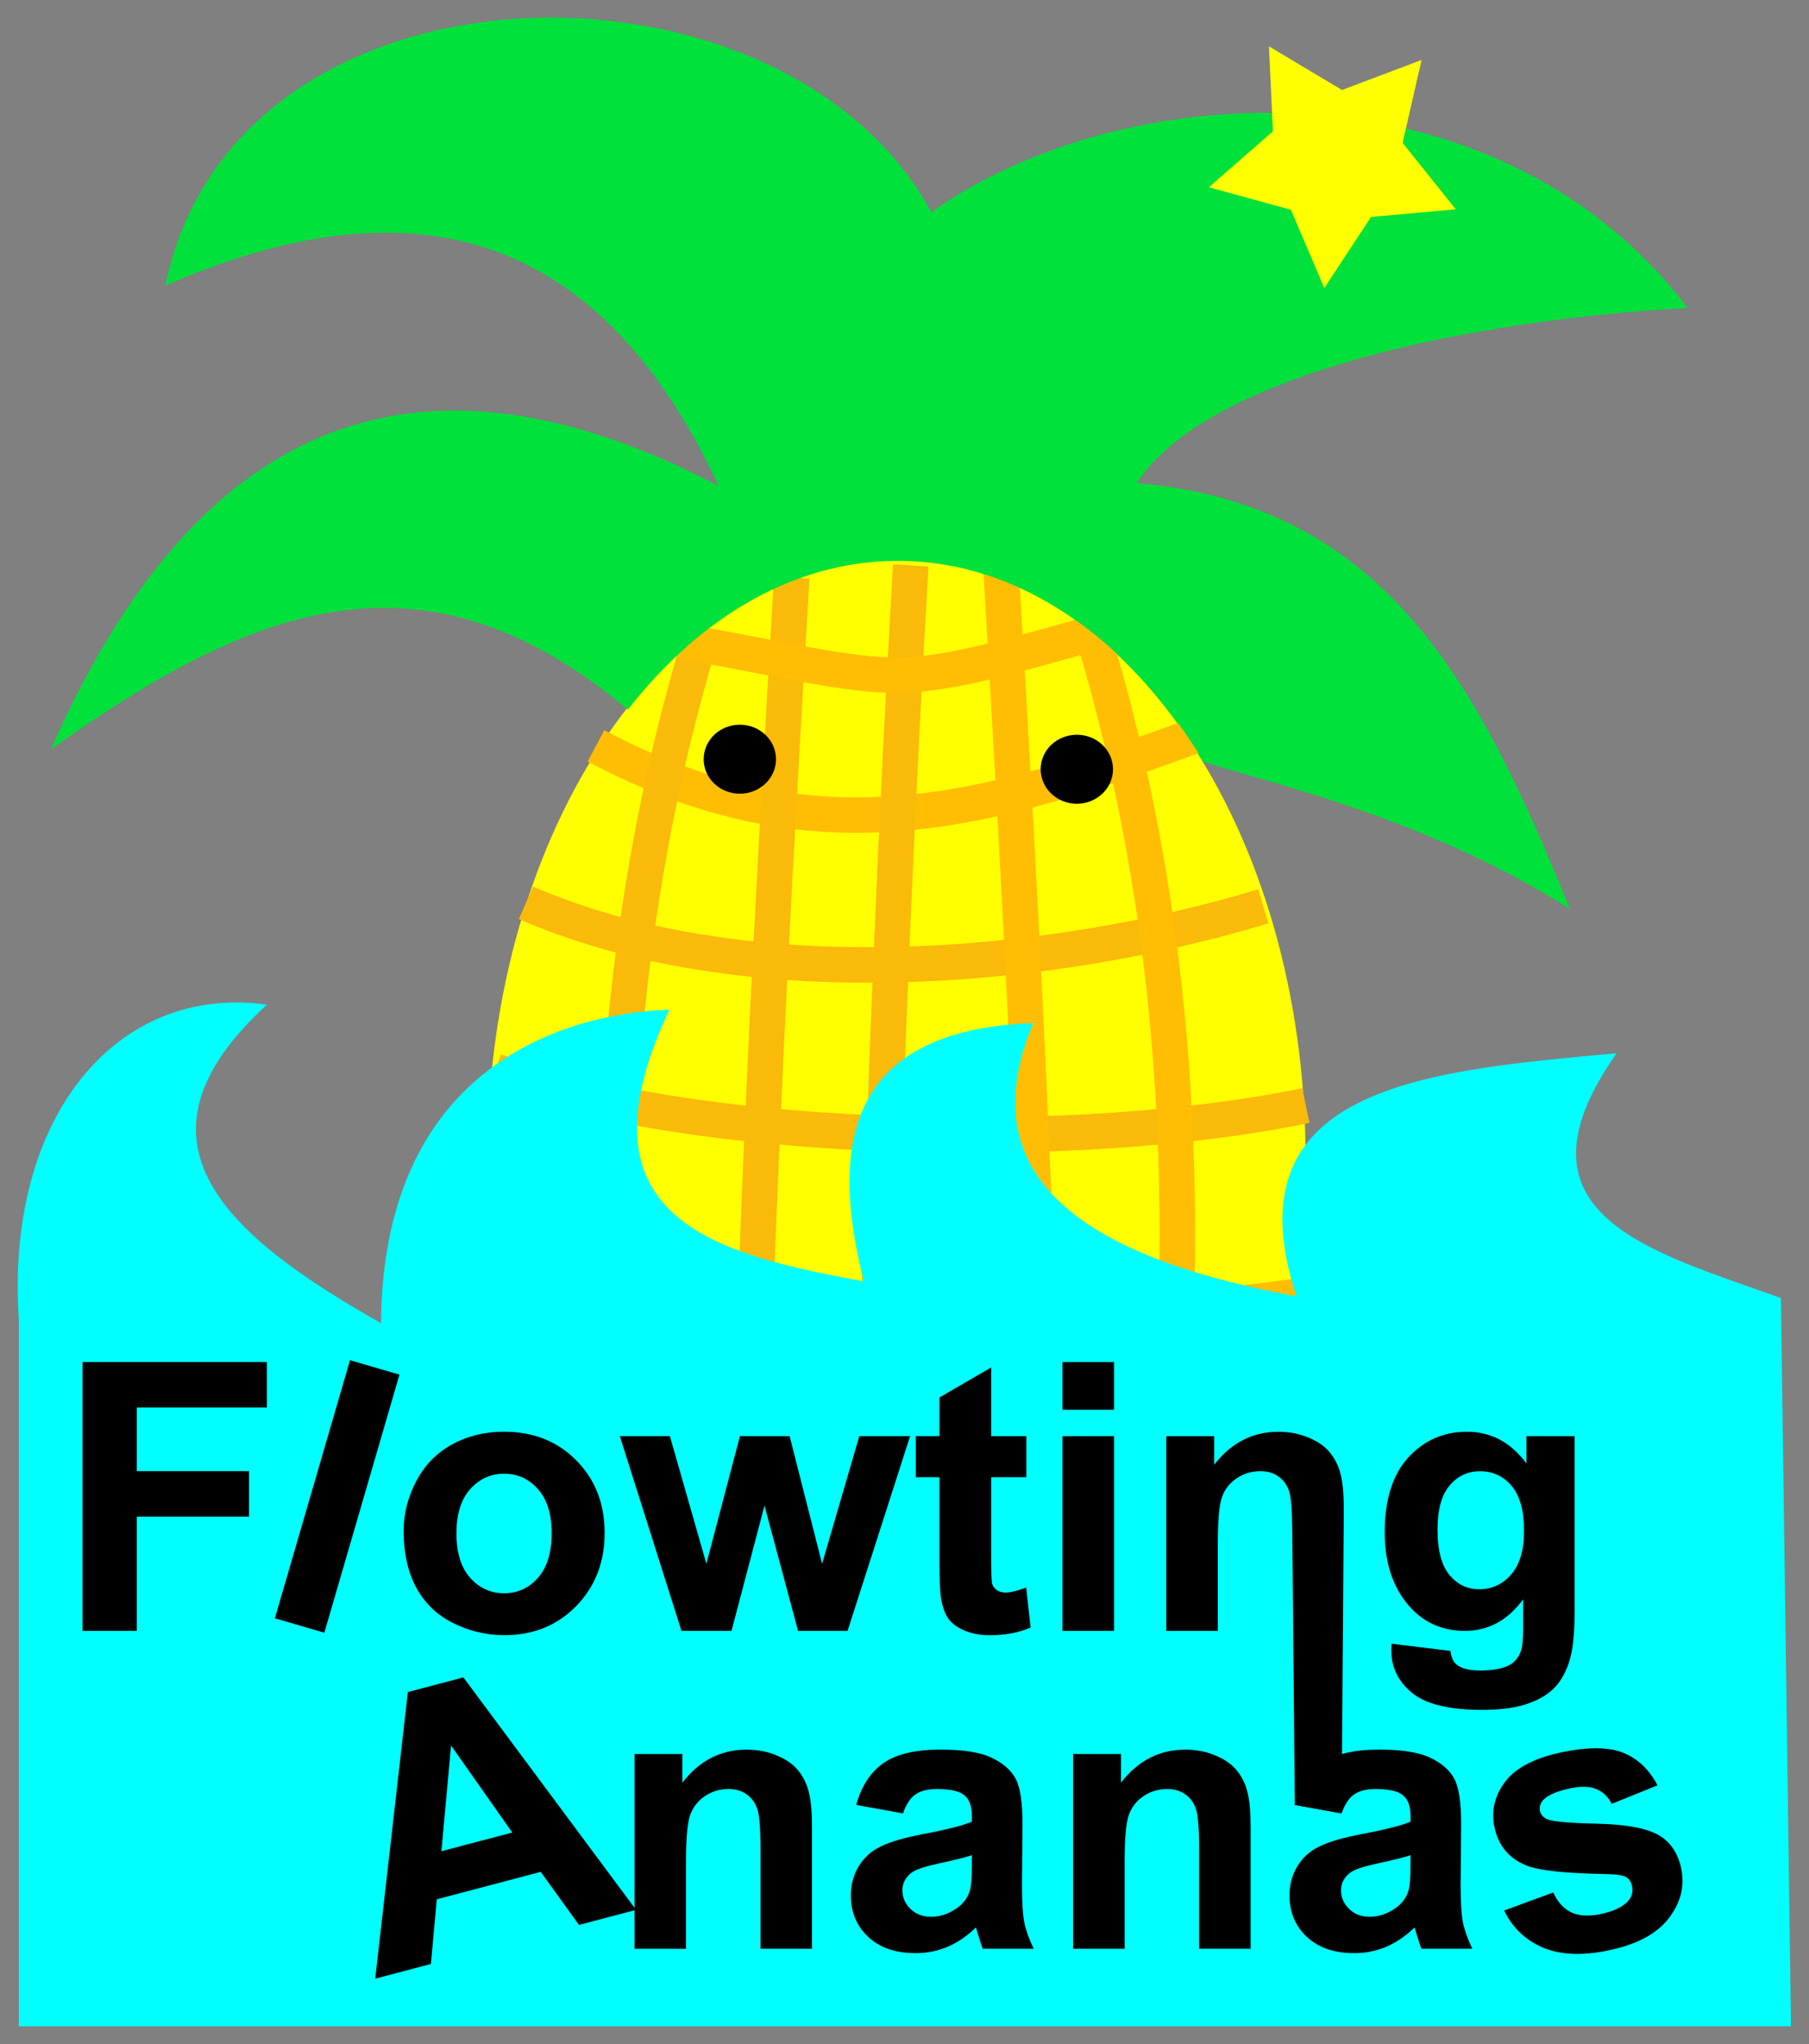<?xml version="1.0" encoding="UTF-8" standalone="no"?>
<!-- Created with Inkscape (http://www.inkscape.org/) -->

<svg
   xmlns:dc="http://purl.org/dc/elements/1.1/"
   xmlns:cc="http://creativecommons.org/ns#"
   xmlns:rdf="http://www.w3.org/1999/02/22-rdf-syntax-ns#"
   xmlns:svg="http://www.w3.org/2000/svg"
   xmlns="http://www.w3.org/2000/svg"
   xmlns:sodipodi="http://sodipodi.sourceforge.net/DTD/sodipodi-0.dtd"
   xmlns:inkscape="http://www.inkscape.org/namespaces/inkscape"
   width="50.979mm"
   height="57.607mm"
   viewBox="0 0 50.979 57.607"
   version="1.1"
   id="svg8"
   inkscape:version="0.92.3 (2405546, 2018-03-11)"
   sodipodi:docname="ananas.svg">
  <rect x="0" y="0" width="50.979" height="57.607" fill="#808080" stroke="none"/>
  <defs
     id="defs2" />
  <sodipodi:namedview
     id="base"
     pagecolor="#ffffff"
     bordercolor="#666666"
     borderopacity="1.0"
     inkscape:pageopacity="0.0"
     inkscape:pageshadow="2"
     inkscape:zoom="2.8"
     inkscape:cx="106.98187"
     inkscape:cy="108.94842"
     inkscape:document-units="mm"
     inkscape:current-layer="layer1"
     showgrid="false"
     inkscape:window-width="1920"
     inkscape:window-height="1017"
     inkscape:window-x="1912"
     inkscape:window-y="-8"
     inkscape:window-maximized="1" />
  <g
     inkscape:label="Ebene 1"
     inkscape:groupmode="layer"
     id="layer1"
     transform="translate(-77.357,-59.63)">
    <path
       style="fill:none;stroke:#000000;stroke-width:0.265px;stroke-linecap:butt;stroke-linejoin:miter;stroke-opacity:1"
       d="m -35.342,93.286 c -0.031,-0.032 -0.075,-0.055 -0.094,-0.094 -0.084,-0.167 0.141,-0.032 -0.095,-0.189 -0.059,-0.039 -0.13,-0.055 -0.189,-0.094 -0.111,-0.074 -0.177,-0.203 -0.283,-0.283 -0.056,-0.042 -0.133,-0.052 -0.189,-0.094 -0.071,-0.053 -0.126,-0.126 -0.189,-0.189 -0.315,-0.315 -0.063,-0.063 -0.378,-0.378 -0.063,-0.063 -0.113,-0.143 -0.189,-0.189 -0.085,-0.051 -0.194,-0.05 -0.283,-0.095 -0.04,-0.02 -0.057,-0.07 -0.094,-0.094 -0.095,-0.063 -0.719,-0.364 -0.756,-0.378 -0.122,-0.046 -0.252,-0.063 -0.378,-0.094 -0.126,-0.031 -0.252,-0.063 -0.378,-0.094 -0.328,-0.082 -0.597,-0.16 -0.945,-0.189 -0.188,-0.016 -0.378,0 -0.567,0 -0.157,0 -0.315,0 -0.472,0 -0.913,0 -1.827,0 -2.74,0 -0.535,0 -1.071,0 -1.606,0 -0.157,0 -0.316,-0.013 -0.472,0 -0.222,0.018 -0.44,0.076 -0.661,0.094 -0.157,0.013 -0.318,-0.031 -0.472,0 -0.166,0.033 -0.306,0.159 -0.472,0.189 -0.186,0.034 -0.379,-0.017 -0.567,0 -0.16,0.015 -0.315,0.063 -0.472,0.094 -0.157,0.031 -0.32,0.044 -0.472,0.094 -0.876,0.292 0.081,0.048 -0.661,0.472 -0.113,0.064 -0.259,0.042 -0.378,0.094 -0.478,0.212 -0.377,0.262 -0.756,0.472 -0.185,0.103 -0.382,0.181 -0.567,0.283 -0.401,0.223 -0.844,0.756 -1.323,0.756 -0.032,0 0,-0.063 0,-0.095 0,-0.032 0,-0.063 0,-0.094 0,-0.031 -0.014,-0.066 0,-0.094 0.02,-0.04 0.075,-0.055 0.095,-0.094 0.03,-0.059 -0.03,-0.319 0,-0.378 0.02,-0.04 0.075,-0.055 0.094,-0.094 0.031,-0.063 -0.026,-0.299 0,-0.378 0.022,-0.067 0.077,-0.121 0.094,-0.189 0.121,-0.484 -0.253,0.191 0.189,-0.472 0.023,-0.058 -0.012,-0.127 0,-0.189 0.02,-0.098 0.058,-0.191 0.094,-0.283 0.052,-0.131 0.117,-0.257 0.189,-0.378 0.058,-0.097 0.147,-0.178 0.189,-0.283 0.023,-0.058 -0.023,-0.13 0,-0.189 0.042,-0.105 0.131,-0.186 0.189,-0.283 0.036,-0.06 0.05,-0.134 0.094,-0.189 0.083,-0.104 0.198,-0.181 0.283,-0.283 0.073,-0.087 0.123,-0.191 0.189,-0.283 0.285,-0.399 0.338,-0.435 0.661,-0.85 0.097,-0.124 0.18,-0.259 0.283,-0.378 0.117,-0.134 0.26,-0.245 0.378,-0.378 0.134,-0.151 0.245,-0.321 0.378,-0.472 0.205,-0.235 0.441,-0.441 0.661,-0.661 0.094,-0.094 0.182,-0.197 0.283,-0.283 0.12,-0.102 0.258,-0.181 0.378,-0.283 0.101,-0.087 0.181,-0.198 0.283,-0.283 0.539,-0.449 0.025,0.026 0.567,-0.283 0.137,-0.078 0.247,-0.196 0.378,-0.283 0.059,-0.039 0.13,-0.055 0.189,-0.094 0.131,-0.087 0.241,-0.205 0.378,-0.283 0.223,-0.127 0.53,-0.104 0.756,-0.189 0.106,-0.04 0.176,-0.153 0.283,-0.189 0.182,-0.061 0.38,-0.053 0.567,-0.094 0.097,-0.022 0.187,-0.07 0.283,-0.095 0.156,-0.039 0.315,-0.063 0.472,-0.094 0.157,-0.031 0.313,-0.077 0.472,-0.094 0.125,-0.014 0.252,0 0.378,0 0.157,0 0.315,0 0.472,0 0.441,0 0.882,0 1.323,0 0.346,0 0.693,0 1.039,0 0.157,0 0.319,-0.034 0.472,0 0.138,0.031 0.241,0.155 0.378,0.189 0.122,0.031 0.253,-0.014 0.378,0 0.16,0.018 0.313,0.079 0.472,0.095 0.157,0.016 0.318,-0.031 0.472,0 0.166,0.033 0.313,0.131 0.472,0.189 0.187,0.068 0.38,0.121 0.567,0.189 0.159,0.058 0.312,0.135 0.472,0.189 0.123,0.041 0.259,0.042 0.378,0.095 0.168,0.075 0.313,0.192 0.472,0.283 0.061,0.035 0.13,0.055 0.189,0.095 0.131,0.087 0.237,0.213 0.378,0.283 0.116,0.058 0.257,0.046 0.378,0.094 0.146,0.058 0.13,0.366 0.378,0.283 0.03,0.01 0.014,-0.066 0,-0.095 -0.02,-0.04 -0.075,-0.055 -0.094,-0.094 -0.014,-0.028 0.014,-0.066 0,-0.094 -0.02,-0.04 -0.063,-0.063 -0.095,-0.094 -0.063,-0.063 -0.126,-0.126 -0.189,-0.189 -0.361,-0.361 0.269,0.289 -0.189,-0.283 -0.139,-0.174 -0.315,-0.315 -0.472,-0.472 -0.063,-0.063 -0.14,-0.115 -0.189,-0.189 -0.078,-0.117 -0.117,-0.257 -0.189,-0.378 -0.023,-0.038 -0.067,-0.06 -0.095,-0.094 -0.053,-0.067 -0.333,-0.483 -0.472,-0.567 -0.085,-0.051 -0.194,-0.05 -0.283,-0.094 -0.087,-0.043 -0.267,-0.357 -0.283,-0.378 -0.056,-0.07 -0.126,-0.126 -0.189,-0.189 -0.157,-0.157 -0.315,-0.315 -0.472,-0.472 -0.063,-0.063 -0.137,-0.116 -0.189,-0.189 -0.107,-0.149 -0.189,-0.315 -0.283,-0.472 -0.094,-0.095 -0.203,-0.177 -0.283,-0.283 -0.11,-0.147 -0.182,-0.32 -0.283,-0.472 -0.225,-0.337 -0.236,-0.33 -0.472,-0.567 -0.095,-0.095 -0.198,-0.181 -0.283,-0.283 -0.073,-0.087 -0.121,-0.193 -0.189,-0.283 -0.027,-0.036 -0.063,-0.063 -0.094,-0.094 -0.063,-0.063 -0.115,-0.14 -0.189,-0.189 -0.026,-0.017 -0.065,0.01 -0.094,0 -0.067,-0.022 -0.122,-0.072 -0.189,-0.094 -0.09,-0.03 -0.194,0.03 -0.283,0 -0.042,-0.014 -0.055,-0.075 -0.095,-0.095 -0.017,-0.009 -0.633,-0.263 -0.756,-0.283 -0.093,-0.016 -0.189,0 -0.283,0 -0.189,0 -0.378,0 -0.567,0 -0.315,0 -0.63,0 -0.945,0 -0.126,0 -0.253,-0.018 -0.378,0 -0.099,0.014 -0.185,0.08 -0.283,0.094 -0.125,0.018 -0.253,-0.014 -0.378,0 -0.16,0.018 -0.312,0.081 -0.472,0.094 -0.22,0.018 -0.441,0 -0.661,0 -0.346,0 -0.693,0 -1.039,0 -0.441,0 -0.882,0 -1.323,0 -0.157,0 -0.315,0 -0.472,0 -0.157,0 -0.316,-0.02 -0.472,0 -0.099,0.012 -0.185,0.078 -0.283,0.094 -0.093,0.016 -0.193,-0.026 -0.283,0 -0.135,0.039 -0.252,0.126 -0.378,0.189 -0.063,0.032 -0.13,0.055 -0.189,0.094 -0.182,0.121 -0.096,0.241 -0.189,0.472 -0.033,0.083 -0.149,0.109 -0.189,0.189 -0.045,0.089 -0.05,0.194 -0.095,0.283 -0.02,0.04 -0.075,0.055 -0.094,0.094 -0.014,0.028 -0.032,0.095 0,0.095 0.17,0 0.057,-0.133 0.094,-0.189 0.049,-0.074 0.126,-0.126 0.189,-0.189 0,-0.031 -0.014,-0.066 0,-0.094 0.02,-0.04 0.08,-0.052 0.094,-0.094 0.02,-0.06 -0.012,-0.127 0,-0.189 0.054,-0.269 0.094,-0.252 0.189,-0.472 0.067,-0.156 0.122,-0.317 0.189,-0.472 0.083,-0.194 0.181,-0.382 0.283,-0.567 0.089,-0.161 0.201,-0.308 0.283,-0.472 0.045,-0.089 0.045,-0.197 0.094,-0.283 0.078,-0.137 0.205,-0.241 0.283,-0.378 0.049,-0.086 0.043,-0.198 0.094,-0.283 0.046,-0.076 0.133,-0.119 0.189,-0.189 0.142,-0.177 0.242,-0.385 0.378,-0.567 0.027,-0.036 0.063,-0.063 0.094,-0.094 0.157,-0.157 0.315,-0.315 0.472,-0.472 0.063,-0.063 0.136,-0.118 0.189,-0.189 0.042,-0.056 0.049,-0.135 0.095,-0.189 0.114,-0.137 0.252,-0.252 0.378,-0.378 0.063,-0.063 0.119,-0.133 0.189,-0.189 0.089,-0.071 0.197,-0.115 0.283,-0.189 0.232,-0.199 0.524,-0.557 0.756,-0.756 0.086,-0.074 0.189,-0.126 0.283,-0.189 0.594,-0.396 -0.058,0.022 0.661,-0.378 0.161,-0.089 0.308,-0.201 0.472,-0.283 0.249,-0.124 0.302,-0.094 0.567,-0.094 0.283,0 0.567,0 0.85,0 0.882,0 1.764,0 2.646,0 0.63,0 1.26,0 1.89,0 0.315,0 0.631,-0.029 0.945,0 0.351,0.032 0.683,0.188 1.039,0.189 0.188,0.016 0.379,-0.017 0.567,0 0.514,0.047 0.511,0.151 1.039,0.283 0.186,0.046 0.381,0.048 0.567,0.095 0.193,0.048 0.376,0.132 0.567,0.189 0.124,0.037 0.256,0.049 0.378,0.095 0.132,0.049 0.246,0.14 0.378,0.189 0.11,0.041 0.535,0.113 0.661,0.189 0.076,0.046 0.109,0.149 0.189,0.189 0.657,0.329 0.142,-0.012 0.567,0.095 0.264,0.066 0.224,0.212 0.472,0.378 0.083,0.055 0.194,0.05 0.283,0.094 0.04,0.02 0.063,0.063 0.094,0.094 0.363,0.363 0.02,-0.004 0.378,0.472 0.079,0.106 0.204,0.178 0.283,0.283 0.124,0.165 0.094,0.282 0.189,0.472 0.02,0.04 0.063,0.063 0.094,0.094 0.063,0.063 0.143,0.113 0.189,0.189 0.051,0.085 0.058,0.191 0.094,0.283 0.111,0.278 0.28,0.528 0.472,0.756 0.252,-0.126 0.504,-0.252 0.756,-0.378 0.094,-0.063 0.182,-0.138 0.283,-0.189 0.366,-0.183 0.231,-0.033 0.661,-0.094 0.099,-0.014 0.191,-0.058 0.283,-0.094 0.204,-0.082 0.517,-0.306 0.661,-0.378 0.35,-0.175 0.325,-0.027 0.756,-0.189 0.106,-0.04 0.177,-0.149 0.283,-0.189 0.15,-0.056 0.316,-0.06 0.472,-0.094 0.127,-0.028 0.251,-0.066 0.378,-0.094 0.157,-0.035 0.319,-0.048 0.472,-0.094 0.162,-0.049 0.306,-0.156 0.472,-0.189 0.154,-0.031 0.316,0.017 0.472,0 0.129,-0.014 0.249,-0.078 0.378,-0.094 0.125,-0.016 0.253,0.016 0.378,0 0.129,-0.016 0.249,-0.078 0.378,-0.094 0.25,-0.031 0.506,0.036 0.756,0 0.099,-0.014 0.185,-0.078 0.283,-0.094 0.093,-0.016 0.189,0 0.283,0 0.094,0 0.189,0 0.283,0 0.378,0 0.756,0 1.134,0 0.126,0 0.252,0 0.378,0 0.321,0 0.552,-0.038 0.85,0.094 0.168,0.075 0.308,0.201 0.472,0.283 0.152,0.076 0.318,0.119 0.472,0.189 0.192,0.087 0.378,0.189 0.567,0.283 0.126,0.063 0.259,0.114 0.378,0.189 0.134,0.083 0.25,0.192 0.378,0.283 0.092,0.066 0.195,0.118 0.283,0.189 0.07,0.056 0.119,0.133 0.189,0.189 0.089,0.071 0.203,0.109 0.283,0.189 0.238,0.358 0.109,0.203 0.378,0.472 0.157,0.157 0.33,0.301 0.472,0.472 0.073,0.087 0.118,0.195 0.189,0.283 0.056,0.07 0.126,0.126 0.189,0.189 0.063,0.094 0.121,0.193 0.189,0.283 0.08,0.107 0.189,0.189 0.283,0.283 0.032,0.032 0.075,0.055 0.094,0.094 0.045,0.089 0.063,0.189 0.094,0.283 0.032,0.094 0.07,0.187 0.094,0.283 0.023,0.093 -0.027,0.419 0,0.472 0.213,0.427 0.189,0.138 0.189,0.472 0,0.032 0,0.063 0,0.094 0,0.032 0.032,0.094 0,0.094 -0.032,0 0.022,-0.117 0,-0.094 -0.05,0.05 -0.026,0.172 -0.094,0.189 -0.258,0.065 -0.311,-0.191 -0.472,-0.283 -0.147,-0.084 -0.308,-0.148 -0.472,-0.189 -0.092,-0.023 -0.19,0.016 -0.283,0 -0.098,-0.016 -0.185,-0.078 -0.283,-0.094 -0.093,-0.016 -0.196,0.035 -0.283,0 -0.083,-0.033 -0.106,-0.156 -0.189,-0.189 -0.088,-0.035 -0.189,0 -0.283,0 -0.063,0 -0.126,0 -0.189,0 -0.126,0 -0.252,0 -0.378,0 -0.032,0 -0.064,-0.006 -0.094,0 -0.483,0.097 -0.967,0.279 -1.417,0.472 -0.065,0.028 -0.124,0.068 -0.189,0.094 -0.185,0.074 -0.384,0.111 -0.567,0.189 -1.16,0.497 0.288,-0.097 -0.661,0.378 -0.178,0.089 -0.389,0.1 -0.567,0.189 -0.102,0.051 -0.182,0.138 -0.283,0.189 -0.228,0.114 -0.419,0.098 -0.661,0.189 -0.132,0.049 -0.252,0.126 -0.378,0.189 -0.063,0.032 -0.129,0.058 -0.189,0.094 -0.097,0.058 -0.182,0.138 -0.283,0.189 -0.089,0.045 -0.204,0.035 -0.283,0.094 -0.056,0.042 -0.052,0.133 -0.094,0.189 -0.053,0.071 -0.133,0.119 -0.189,0.189 -0.071,0.089 -0.118,0.195 -0.189,0.283 -0.056,0.07 -0.136,0.118 -0.189,0.189 -0.042,0.056 -0.063,0.126 -0.094,0.189 -0.095,0.126 -0.183,0.257 -0.283,0.378 -0.057,0.068 -0.14,0.115 -0.189,0.189 -0.017,0.026 0.019,0.069 0,0.094 -0.08,0.107 -0.2,0.179 -0.283,0.283 -0.088,0.11 -0.104,0.265 -0.189,0.378 -0.053,0.071 -0.126,0.126 -0.189,0.189 -0.157,0.157 -0.315,0.315 -0.472,0.472 -0.032,0.032 -0.063,0.063 -0.094,0.094 -0.032,0.032 -0.094,0.05 -0.094,0.094 0,0.032 0.063,0 0.094,0 0.094,0 0.193,-0.026 0.283,0 0.135,0.039 0.252,0.126 0.378,0.189 0.157,0.032 0.318,0.052 0.472,0.094 1.03,0.281 0.16,0.036 0.945,0.472 0.148,0.082 0.321,0.113 0.472,0.189 0.102,0.051 0.185,0.133 0.283,0.189 0.122,0.07 0.259,0.114 0.378,0.189 0.323,0.202 0.404,0.309 0.661,0.567 0.094,0.094 0.189,0.189 0.283,0.283 0.094,0.094 0.206,0.175 0.283,0.283 0.082,0.115 0.119,0.256 0.189,0.378 0.304,0.532 0.092,0.019 0.378,0.661 0.069,0.155 0.105,0.325 0.189,0.472 0.044,0.077 0.149,0.109 0.189,0.189 0.089,0.178 0.115,0.382 0.189,0.567 0.052,0.131 0.133,0.249 0.189,0.378 0.039,0.092 0.06,0.19 0.094,0.283 0.06,0.159 0.152,0.307 0.189,0.472 0.027,0.123 -0.05,0.262 0,0.378 0.053,0.123 0.231,0.161 0.283,0.283 0.05,0.116 -0.018,0.253 0,0.378 0.014,0.099 0.078,0.185 0.094,0.283 0.09,0.539 -0.146,0.019 0.094,0.661 0.049,0.132 0.158,0.24 0.189,0.378 0.034,0.154 -0.017,0.316 0,0.472 0.014,0.129 0.076,0.249 0.094,0.378 0.013,0.094 -0.012,0.19 0,0.283 0.02,0.159 0.077,0.313 0.094,0.472 0.014,0.125 -0.018,0.253 0,0.378 0.124,0.871 0.094,-0.288 0.094,0.567 0,0.409 0,0.819 0,1.228 0,0.126 0,0.252 0,0.378 0,0.093 0,0.282 0,0.189 0,-0.212 0.015,-0.347 -0.094,-0.567 -0.04,-0.08 -0.137,-0.116 -0.189,-0.189 -0.107,-0.149 -0.182,-0.32 -0.283,-0.472 -0.087,-0.131 -0.2,-0.244 -0.283,-0.378 -0.075,-0.119 -0.104,-0.265 -0.189,-0.378 -0.107,-0.143 -0.252,-0.252 -0.378,-0.378 -0.157,-0.157 -0.315,-0.315 -0.472,-0.472 -0.094,-0.094 -0.198,-0.181 -0.283,-0.283 -0.073,-0.087 -0.126,-0.189 -0.189,-0.283 -0.175,-0.262 -0.213,-0.359 -0.472,-0.567 -0.055,-0.044 -0.129,-0.058 -0.189,-0.094 -0.771,-0.462 0.121,0.067 -0.472,-0.378 -0.056,-0.042 -0.133,-0.052 -0.189,-0.094 -0.215,-0.161 -0.163,-0.217 -0.378,-0.378 -0.056,-0.042 -0.126,-0.063 -0.189,-0.094 -0.094,-0.063 -0.195,-0.118 -0.283,-0.189 -0.104,-0.083 -0.172,-0.209 -0.283,-0.283 -0.059,-0.039 -0.133,-0.052 -0.189,-0.094 -0.116,-0.087 -0.258,-0.298 -0.378,-0.378 -0.117,-0.078 -0.261,-0.111 -0.378,-0.189 -0.074,-0.049 -0.109,-0.149 -0.189,-0.189 -0.028,-0.014 -0.064,0.008 -0.094,0 -0.097,-0.024 -0.187,-0.07 -0.283,-0.094 -0.061,-0.015 -0.129,0.02 -0.189,0 -0.067,-0.022 -0.122,-0.072 -0.189,-0.094 -0.055,-0.018 -0.502,0 -0.567,0"
       id="path854"
       inkscape:connector-curvature="0" />
    <path
       style="fill:none;stroke:#000000;stroke-width:0.265px;stroke-linecap:butt;stroke-linejoin:miter;stroke-opacity:1"
       d="m -39.121,89.223 c -0.458,0.229 -0.278,0.089 -0.567,0.378 -0.032,0.032 -0.063,0.063 -0.095,0.094 -0.032,0.032 -0.075,0.055 -0.094,0.095 -0.045,0.089 -0.039,0.201 -0.094,0.283 -0.141,0.212 -0.406,0.366 -0.567,0.567 -0.142,0.177 -0.236,0.39 -0.378,0.567 -0.056,0.07 -0.126,0.126 -0.189,0.189 -0.157,0.157 -0.33,0.301 -0.472,0.472 -0.073,0.087 -0.118,0.195 -0.189,0.283 -0.056,0.07 -0.126,0.126 -0.189,0.189 -0.063,0.094 -0.121,0.193 -0.189,0.283 -0.027,0.036 -0.07,0.057 -0.094,0.095 -0.039,0.059 -0.058,0.129 -0.094,0.189 -0.167,0.279 -0.221,0.253 -0.283,0.567 -0.051,0.257 0.101,0.179 -0.095,0.472 -0.074,0.111 -0.231,0.161 -0.283,0.283 -0.05,0.116 0.016,0.253 0,0.378 -0.078,0.626 -0.084,0.138 -0.189,0.661 -0.094,0.472 0.189,-0.189 0,0.567 -0.034,0.137 -0.144,0.244 -0.189,0.378 -0.02,0.06 0,0.126 0,0.189 0,0.283 0,0.567 0,0.85 0,0.661 0,1.323 0,1.984 0,1.071 0,2.142 0,3.213 0,0.315 0,0.63 0,0.945 0,0.095 -0.023,0.192 0,0.283 0.041,0.165 0.148,0.308 0.189,0.472 0.054,0.216 0.03,0.448 0.094,0.661 0.033,0.109 0.149,0.177 0.189,0.283 0.113,0.301 0.097,0.637 0.189,0.945 0.049,0.162 0.126,0.315 0.189,0.472 0.15,0.375 0.189,0.51 0.378,0.85 0.089,0.161 0.189,0.315 0.283,0.472 0.094,0.157 0.171,0.328 0.283,0.472 0.109,0.141 0.261,0.244 0.378,0.378 0.104,0.119 0.187,0.254 0.283,0.378 0.124,0.159 0.257,0.311 0.378,0.472 0.162,0.216 0.339,0.543 0.472,0.756 0.06,0.096 0.115,0.197 0.189,0.283 0.116,0.135 0.262,0.243 0.378,0.378 0.074,0.086 0.115,0.197 0.189,0.283 0.116,0.135 0.252,0.252 0.378,0.378 0.126,0.126 0.243,0.262 0.378,0.378 0.116,0.1 0.704,0.44 0.756,0.472 0.3,0.187 0.407,0.298 0.756,0.472 0.152,0.076 0.316,0.124 0.472,0.189 0.221,0.092 0.44,0.191 0.661,0.283 0.157,0.065 0.318,0.119 0.472,0.189 0.192,0.087 0.371,0.205 0.567,0.283 0.121,0.048 0.253,0.059 0.378,0.095 0.096,0.027 0.189,0.063 0.283,0.095 0.189,0.063 0.382,0.115 0.567,0.189 0.131,0.052 0.243,0.149 0.378,0.189 0.367,0.11 0.764,0.088 1.134,0.189 0.426,0.116 0.584,0.308 1.039,0.378 0.218,0.034 0.441,0 0.661,0 0.378,0 0.756,0 1.134,0 1.197,0 2.394,0 3.591,0 0.283,0 0.567,0 0.85,0 0.126,0 0.262,0.05 0.378,0 0.123,-0.053 0.175,-0.206 0.283,-0.283 0.651,-0.465 0.096,0.046 0.756,-0.283 0.242,-0.121 0.472,-0.378 0.661,-0.567 0.094,-0.095 0.197,-0.182 0.283,-0.283 0.102,-0.12 0.181,-0.258 0.283,-0.378 0.8,-0.933 -0.356,0.627 0.567,-0.85 0.047,-0.076 0.143,-0.113 0.189,-0.189 0.051,-0.085 0.05,-0.194 0.094,-0.283 0.082,-0.164 0.219,-0.301 0.283,-0.472 0.033,-0.088 -0.016,-0.19 0,-0.283 0.016,-0.098 0.08,-0.185 0.094,-0.283 0.018,-0.125 -0.036,-0.257 0,-0.378 0.061,-0.202 0.217,-0.367 0.283,-0.567 0.03,-0.09 0,-0.189 0,-0.283 0,-0.157 0,-0.315 0,-0.472 0,-0.157 -0.017,-0.316 0,-0.472 0.014,-0.129 0.076,-0.249 0.094,-0.378 0.013,-0.093 0,-0.189 0,-0.283 0,-0.409 0,-0.819 0,-1.228 0,-0.598 0,-1.197 0,-1.795 0,-0.189 0,-0.378 0,-0.567 0,-0.063 0.01,-0.127 0,-0.189 -0.021,-0.128 -0.078,-0.249 -0.094,-0.378 -0.016,-0.125 0,-0.252 0,-0.378 0,-0.346 0,-0.693 0,-1.039 0,-0.126 0,-0.252 0,-0.378 0,-0.063 0.012,-0.127 0,-0.189 -0.02,-0.098 -0.082,-0.185 -0.094,-0.283 -0.02,-0.156 0,-0.315 0,-0.472 0,-0.063 0.012,-0.127 0,-0.189 -0.02,-0.098 -0.063,-0.189 -0.095,-0.283 0,-0.126 0.018,-0.253 0,-0.378 -0.014,-0.099 -0.08,-0.185 -0.094,-0.283 -0.018,-0.125 0.027,-0.255 0,-0.378 -0.037,-0.166 -0.135,-0.312 -0.189,-0.472 -0.01,-0.03 0,-0.063 0,-0.095 0,-0.126 0.016,-0.253 0,-0.378 -0.016,-0.129 -0.073,-0.25 -0.095,-0.378 -0.01,-0.062 0,-0.126 0,-0.189 0,-0.094 0,-0.189 0,-0.283 0,-0.189 0,-0.378 0,-0.567 0,-0.126 0.021,-0.254 0,-0.378 -0.012,-0.069 -0.063,-0.126 -0.094,-0.189 -0.032,-0.095 -0.08,-0.185 -0.094,-0.283 -0.018,-0.125 0.04,-0.258 0,-0.378 -0.028,-0.085 -0.143,-0.113 -0.189,-0.189 -0.206,-0.343 -0.037,-0.184 -0.094,-0.472 -0.02,-0.098 -0.058,-0.191 -0.094,-0.283 -0.077,-0.193 -0.19,-0.381 -0.283,-0.567 -0.032,-0.063 -0.077,-0.121 -0.095,-0.189 0,-0.627 0.045,0.134 -0.094,-0.283 -0.04,-0.12 0.031,-0.256 0,-0.378 -0.065,-0.258 -0.133,-0.152 -0.283,-0.378 -0.017,-0.026 0.007,-0.358 0,-0.378 -0.014,-0.042 -0.075,-0.055 -0.094,-0.094 -0.014,-0.028 0.01,-0.065 0,-0.094 -0.045,-0.134 -0.144,-0.244 -0.189,-0.378 -0.01,-0.03 0.017,-0.068 0,-0.094 -0.049,-0.074 -0.126,-0.126 -0.189,-0.189 -0.149,-0.149 -0.117,-0.088 -0.189,-0.378 -0.008,-0.031 0,-0.063 0,-0.094 -0.032,-0.032 -0.08,-0.052 -0.094,-0.094 -0.02,-0.06 0.015,-0.128 0,-0.189 -0.017,-0.068 -0.126,-0.252 -0.094,-0.189 0.22,0.441 0.441,0.882 0.661,1.323"
       id="path856"
       inkscape:connector-curvature="0" />
    <path
       style="fill:#00e13c;fill-opacity:1;stroke:none;stroke-width:1;stroke-linecap:butt;stroke-linejoin:miter;stroke-miterlimit:4;stroke-dasharray:none;stroke-opacity:1"
       d="m 111.125,81.034 c 1.711,0.582 6.257,1.54 10.404,4.171 -2.519,-6.179 -5.126,-11.395 -12.2,-11.966 2.036,-3.155 9.694,-4.635 15.512,-4.941 -5.428,-7.128 -15.885,-6.515 -21.264,-2.667 -4.159,-7.731 -19.581,-7.542 -21.556,2.033 7.772,-3.394 12.602,-0.751 15.592,5.67 -8.243,-4.331 -14.593,-2.157 -18.804,7.371 5.685,-4.04 10.473,-5.963 16.3,-1.039"
       id="path858"
       inkscape:connector-curvature="0"
       sodipodi:nodetypes="ccccccccc" />
    <path
       style="fill:#ffff00;fill-opacity:1;stroke:none;stroke-width:1;stroke-linecap:butt;stroke-linejoin:round;stroke-miterlimit:4;stroke-dasharray:none;stroke-opacity:1"
       d="m 114.149,92.279 c 0,9.315 -5.161,12.142 -11.528,12.142 -6.367,0 -11.528,-2.827 -11.528,-12.142 0,-9.315 5.161,-16.867 11.528,-16.867 6.367,0 11.528,7.552 11.528,16.867 z"
       id="path860"
       inkscape:connector-curvature="0"
       sodipodi:nodetypes="sssss" />
    <path
       style="fill:none;stroke:#ffbe03;stroke-width:1;stroke-linecap:butt;stroke-linejoin:miter;stroke-miterlimit:4;stroke-dasharray:none;stroke-opacity:1"
       d="m 94.152,80.651 c 6.163,3.273 10.919,1.909 16.905,-0.301"
       id="path863"
       inkscape:connector-curvature="0"
       sodipodi:nodetypes="cc" />
    <path
       style="fill:none;stroke:#f9ba0a;stroke-width:1;stroke-linecap:butt;stroke-linejoin:miter;stroke-miterlimit:4;stroke-dasharray:none;stroke-opacity:1"
       d="m 92.178,85.074 c 6.215,2.707 14.831,1.902 20.78,0.1"
       id="path863-4"
       inkscape:connector-curvature="0"
       sodipodi:nodetypes="cc" />
    <path
       style="fill:none;stroke:#f9ba0a;stroke-width:1;stroke-linecap:butt;stroke-linejoin:miter;stroke-miterlimit:4;stroke-dasharray:none;stroke-opacity:1"
       d="m 91.306,89.818 c 6.079,2.164 16.771,2.244 22.852,0.969"
       id="path863-4-9"
       inkscape:connector-curvature="0"
       sodipodi:nodetypes="cc" />
    <path
       style="fill:none;stroke:#ffbe03;stroke-width:1;stroke-linecap:butt;stroke-linejoin:miter;stroke-miterlimit:4;stroke-dasharray:none;stroke-opacity:1"
       d="m 91.273,95.33 c 6.121,2.177 16.5,1.679 22.618,0.835"
       id="path863-4-9-8"
       inkscape:connector-curvature="0"
       sodipodi:nodetypes="cc" />
    <path
       style="fill:none;stroke:#ffbe03;stroke-width:1;stroke-linecap:butt;stroke-linejoin:miter;stroke-miterlimit:4;stroke-dasharray:none;stroke-opacity:1"
       d="m 92.982,100.078 c 6.121,2.177 13.025,1.044 19.143,0.2"
       id="path863-4-9-8-7"
       inkscape:connector-curvature="0"
       sodipodi:nodetypes="cc" />
    <path
       style="fill:none;stroke:#f9ba0a;stroke-width:1;stroke-linecap:butt;stroke-linejoin:miter;stroke-miterlimit:4;stroke-dasharray:none;stroke-opacity:1"
       d="m 97.093,77.632 c -2.417,7.998 -2.839,16.303 -1.984,24.805"
       id="path925"
       inkscape:connector-curvature="0"
       sodipodi:nodetypes="cc" />
    <path
       style="fill:none;stroke:#f9ba0a;stroke-width:1;stroke-linecap:butt;stroke-linejoin:miter;stroke-miterlimit:4;stroke-dasharray:none;stroke-opacity:1"
       d="M 99.668,75.908 C 99.189,84.047 98.53,95.613 98.487,103.878"
       id="path925-7"
       inkscape:connector-curvature="0"
       sodipodi:nodetypes="cc" />
    <path
       style="fill:none;stroke:#f9ba0a;stroke-width:1;stroke-linecap:butt;stroke-linejoin:miter;stroke-miterlimit:4;stroke-dasharray:none;stroke-opacity:1"
       d="m 103.023,75.567 c -0.48,8.14 -0.997,20.697 -1.039,28.962"
       id="path925-7-7"
       inkscape:connector-curvature="0"
       sodipodi:nodetypes="cc" />
    <path
       style="fill:none;stroke:#ffbe03;stroke-width:1;stroke-linecap:butt;stroke-linejoin:miter;stroke-miterlimit:4;stroke-dasharray:none;stroke-opacity:1"
       d="m 108.146,77.48 c 2.417,7.998 2.839,16.303 1.984,24.805"
       id="path925-4"
       inkscape:connector-curvature="0"
       sodipodi:nodetypes="cc" />
    <path
       style="fill:none;stroke:#ffbe03;stroke-width:1;stroke-linecap:butt;stroke-linejoin:miter;stroke-miterlimit:4;stroke-dasharray:none;stroke-opacity:1"
       d="m 105.571,75.756 c 0.48,8.14 1.139,19.705 1.181,27.97"
       id="path925-7-6"
       inkscape:connector-curvature="0"
       sodipodi:nodetypes="cc" />
    <path
       style="fill:none;stroke:#ffbe03;stroke-width:1;stroke-linecap:butt;stroke-linejoin:miter;stroke-miterlimit:4;stroke-dasharray:none;stroke-opacity:1"
       d="m 96.561,77.695 c 6.442,1.181 5.672,1.45 11.585,-0.215"
       id="path863-1"
       inkscape:connector-curvature="0"
       sodipodi:nodetypes="cc" />
    <path
       style="fill:#00ffff;stroke:none;stroke-width:1;stroke-linecap:butt;stroke-linejoin:miter;stroke-miterlimit:4;stroke-dasharray:none;stroke-opacity:1"
       d="m 77.888,96.827 c -0.386,-5.754 2.789,-9.475 6.993,-8.882 -4.224,3.864 -1.094,6.535 3.213,8.977 0.052,-7 4.86,-8.718 8.126,-8.835 -2.745,5.84 1.182,6.88 5.481,7.654 -1.069,-4.199 -0.189,-7.097 4.772,-7.276 -1.83,4.371 1.454,6.598 7.418,7.701 -1.924,-5.9 3.574,-6.358 9.024,-6.851 -3.22,4.571 1.01,5.589 4.63,6.898 l 0.283,20.524 H 77.888 Z"
       id="path990"
       inkscape:connector-curvature="0"
       sodipodi:nodetypes="cccccccccccc" />
    <g
       aria-label="Flowting"
       style="font-style:normal;font-variant:normal;font-weight:bold;font-stretch:normal;font-size:10.583px;line-height:1.25;font-family:Arial;-inkscape-font-specification:'Arial, Bold';font-variant-ligatures:normal;font-variant-caps:normal;font-variant-numeric:normal;font-feature-settings:normal;text-align:start;letter-spacing:0px;word-spacing:0px;writing-mode:lr-tb;text-anchor:start;fill:#000000;fill-opacity:1;stroke:none;stroke-width:0.265"
       id="text1053"
       transform="translate(2.646,-6.898)">
      <path
         d="m 77.037,112.491 v -7.576 h 5.193 v 1.282 h -3.664 v 1.793 h 3.163 v 1.282 h -3.163 v 3.219 z"
         style="font-style:normal;font-variant:normal;font-weight:bold;font-stretch:normal;font-size:10.583px;font-family:Arial;-inkscape-font-specification:'Arial, Bold';font-variant-ligatures:normal;font-variant-caps:normal;font-variant-numeric:normal;font-feature-settings:normal;text-align:start;writing-mode:lr-tb;text-anchor:start;stroke-width:0.265"
         id="path1063"
         inkscape:connector-curvature="0" />
      <path
         d="m 82.457,112.137 2.117,-7.274 1.394,0.406 -2.117,7.274 z"
         style="font-style:normal;font-variant:normal;font-weight:bold;font-stretch:normal;font-size:10.583px;font-family:Arial;-inkscape-font-specification:'Arial, Bold';font-variant-ligatures:normal;font-variant-caps:normal;font-variant-numeric:normal;font-feature-settings:normal;text-align:start;writing-mode:lr-tb;text-anchor:start;stroke-width:0.265"
         id="path1065"
         inkscape:connector-curvature="0" />
      <path
         d="m 86.086,109.669 q 0,-0.723 0.357,-1.4 0.357,-0.677 1.008,-1.034 0.656,-0.357 1.462,-0.357 1.245,0 2.041,0.811 0.796,0.806 0.796,2.041 0,1.245 -0.806,2.067 -0.801,0.816 -2.021,0.816 -0.754,0 -1.442,-0.341 -0.682,-0.341 -1.039,-0.997 -0.357,-0.661 -0.357,-1.607 z m 1.488,0.077 q 0,0.816 0.388,1.251 0.388,0.434 0.956,0.434 0.568,0 0.951,-0.434 0.388,-0.434 0.388,-1.261 0,-0.806 -0.388,-1.24 -0.382,-0.434 -0.951,-0.434 -0.568,0 -0.956,0.434 -0.388,0.434 -0.388,1.251 z"
         style="font-style:normal;font-variant:normal;font-weight:bold;font-stretch:normal;font-size:10.583px;font-family:Arial;-inkscape-font-specification:'Arial, Bold';font-variant-ligatures:normal;font-variant-caps:normal;font-variant-numeric:normal;font-feature-settings:normal;text-align:start;writing-mode:lr-tb;text-anchor:start;stroke-width:0.265"
         id="path1067"
         inkscape:connector-curvature="0" />
      <path
         d="M 93.915,112.491 92.178,107.003 h 1.411 l 1.028,3.597 0.946,-3.597 h 1.4 l 0.915,3.597 1.049,-3.597 h 1.431 l -1.762,5.488 h -1.395 l -0.946,-3.53 -0.93,3.53 z"
         style="font-style:normal;font-variant:normal;font-weight:bold;font-stretch:normal;font-size:10.583px;font-family:Arial;-inkscape-font-specification:'Arial, Bold';font-variant-ligatures:normal;font-variant-caps:normal;font-variant-numeric:normal;font-feature-settings:normal;text-align:start;writing-mode:lr-tb;text-anchor:start;stroke-width:0.265"
         id="path1069"
         inkscape:connector-curvature="0" />
      <path
         d="m 103.635,107.003 v 1.158 h -0.992 v 2.212 q 0,0.672 0.026,0.785 0.031,0.109 0.129,0.181 0.103,0.072 0.248,0.072 0.202,0 0.584,-0.14 l 0.124,1.127 q -0.506,0.217 -1.147,0.217 -0.393,0 -0.708,-0.129 -0.315,-0.134 -0.465,-0.341 -0.145,-0.212 -0.202,-0.568 -0.046,-0.253 -0.046,-1.023 v -2.393 h -0.667 v -1.158 h 0.667 v -1.09 l 1.457,-0.847 v 1.938 z"
         style="font-style:normal;font-variant:normal;font-weight:bold;font-stretch:normal;font-size:10.583px;font-family:Arial;-inkscape-font-specification:'Arial, Bold';font-variant-ligatures:normal;font-variant-caps:normal;font-variant-numeric:normal;font-feature-settings:normal;text-align:start;writing-mode:lr-tb;text-anchor:start;stroke-width:0.265"
         id="path1071"
         inkscape:connector-curvature="0" />
      <path
         d="m 104.653,106.259 v -1.344 h 1.452 v 1.344 z m 0,6.232 v -5.488 h 1.452 v 5.488 z"
         style="font-style:normal;font-variant:normal;font-weight:bold;font-stretch:normal;font-size:10.583px;font-family:Arial;-inkscape-font-specification:'Arial, Bold';font-variant-ligatures:normal;font-variant-caps:normal;font-variant-numeric:normal;font-feature-settings:normal;text-align:start;writing-mode:lr-tb;text-anchor:start;stroke-width:0.265"
         id="path1073"
         inkscape:connector-curvature="0" />
      <path
         d="m 112.518,117.635 -1.318,-0.238 -0.072,-7.707 c -0.006,-0.593 -0.031,-0.975 -0.093,-1.147 -0.062,-0.176 -0.164,-0.312 -0.305,-0.408 -0.138,-0.097 -0.305,-0.145 -0.501,-0.145 -0.251,0 -0.477,0.069 -0.677,0.207 -0.2,0.138 -0.338,0.32 -0.413,0.548 -0.072,0.227 -0.109,0.648 -0.109,1.261 v 2.486 h -1.452 v -5.488 h 1.349 v 0.806 c 0.479,-0.62 1.082,-0.93 1.809,-0.93 0.32,0 0.613,0.059 0.878,0.176 0.265,0.114 0.465,0.26 0.599,0.439 0.138,0.179 0.233,0.382 0.284,0.61 0.055,0.227 0.083,0.553 0.083,0.977 z"
         style="font-style:normal;font-variant:normal;font-weight:bold;font-stretch:normal;font-size:10.583px;font-family:Arial;-inkscape-font-specification:'Arial, Bold';font-variant-ligatures:normal;font-variant-caps:normal;font-variant-numeric:normal;font-feature-settings:normal;text-align:start;writing-mode:lr-tb;text-anchor:start;stroke-width:0.265"
         id="path1075"
         inkscape:connector-curvature="0"
         sodipodi:nodetypes="ccsccsccscccccsccccc" />
      <path
         d="m 113.924,112.853 1.659,0.202 c 0.028,0.193 0.091,0.326 0.191,0.398 0.138,0.103 0.355,0.155 0.651,0.155 0.379,0 0.663,-0.057 0.853,-0.171 0.127,-0.076 0.224,-0.198 0.289,-0.367 0.045,-0.121 0.067,-0.343 0.067,-0.667 v -0.801 c -0.434,0.593 -0.982,0.889 -1.643,0.889 -0.737,0 -1.321,-0.312 -1.752,-0.935 -0.338,-0.493 -0.506,-1.106 -0.506,-1.84 0,-0.92 0.22,-1.623 0.661,-2.108 0.444,-0.486 0.996,-0.729 1.654,-0.729 0.679,0 1.239,0.298 1.679,0.894 v -0.77 h 1.359 v 4.925 c 0,0.648 -0.053,1.132 -0.16,1.452 -0.107,0.32 -0.257,0.572 -0.45,0.754 -0.193,0.183 -0.451,0.326 -0.775,0.429 -0.32,0.103 -0.727,0.155 -1.22,0.155 -0.93,0 -1.59,-0.16 -1.979,-0.481 -0.389,-0.317 -0.584,-0.72 -0.584,-1.209 0,-0.048 0.002,-0.107 0.005,-0.176 z m 1.297,-3.219 c 0,0.582 0.112,1.009 0.336,1.282 0.227,0.269 0.506,0.403 0.837,0.403 0.355,0 0.655,-0.138 0.899,-0.413 0.245,-0.279 0.367,-0.691 0.367,-1.235 0,-0.568 -0.117,-0.99 -0.351,-1.266 -0.234,-0.276 -0.531,-0.413 -0.889,-0.413 -0.348,0 -0.636,0.136 -0.863,0.408 -0.224,0.269 -0.336,0.68 -0.336,1.235 z"
         style="font-style:normal;font-variant:normal;font-weight:bold;font-stretch:normal;font-size:10.583px;font-family:Arial;-inkscape-font-specification:'Arial, Bold';font-variant-ligatures:normal;font-variant-caps:normal;font-variant-numeric:normal;font-feature-settings:normal;text-align:start;writing-mode:lr-tb;text-anchor:start;stroke-width:0.265"
         id="path1077"
         inkscape:connector-curvature="0"
         sodipodi:nodetypes="cccsccscscscscccssscscsccscscssscs" />
    </g>
    <g
       aria-label="Ananas"
       style="font-style:normal;font-variant:normal;font-weight:bold;font-stretch:normal;font-size:10.583px;line-height:1.25;font-family:Arial;-inkscape-font-specification:'Arial, Bold';font-variant-ligatures:normal;font-variant-caps:normal;font-variant-numeric:normal;font-feature-settings:normal;text-align:start;letter-spacing:0px;word-spacing:0px;writing-mode:lr-tb;text-anchor:start;fill:#000000;fill-opacity:1;stroke:none;stroke-width:0.265"
       id="text1061"
       transform="translate(2.646,-6.898)">
      <path
         d="m 92.636,120.354 -1.609,0.424 -1.079,-1.495 -2.928,0.773 -0.166,1.823 -1.569,0.414 0.92,-8.078 1.564,-0.413 z m -3.488,-2.18 -1.726,-2.452 -0.272,2.979 z"
         style="stroke-width:0.265"
         id="path1080"
         inkscape:connector-curvature="0" />
      <path
         d="m 97.594,121.449 h -1.452 v -2.801 q 0,-0.889 -0.093,-1.147 -0.093,-0.264 -0.305,-0.408 -0.207,-0.145 -0.501,-0.145 -0.377,0 -0.677,0.207 -0.3,0.207 -0.413,0.548 -0.109,0.341 -0.109,1.261 v 2.486 h -1.452 v -5.488 h 1.349 v 0.806 q 0.718,-0.93 1.809,-0.93 0.481,0 0.878,0.176 0.398,0.171 0.599,0.439 0.207,0.269 0.284,0.61 0.083,0.341 0.083,0.977 z"
         style="stroke-width:0.265"
         id="path1082"
         inkscape:connector-curvature="0" />
      <path
         d="m 100.157,117.635 -1.318,-0.238 q 0.222,-0.796 0.765,-1.178 0.543,-0.382 1.612,-0.382 0.972,0 1.447,0.233 0.475,0.227 0.667,0.584 0.196,0.351 0.196,1.297 l -0.015,1.695 q 0,0.723 0.067,1.07 0.072,0.341 0.264,0.734 h -1.437 q -0.057,-0.145 -0.14,-0.429 -0.036,-0.129 -0.052,-0.171 -0.372,0.362 -0.796,0.543 -0.424,0.181 -0.904,0.181 -0.847,0 -1.338,-0.46 -0.486,-0.46 -0.486,-1.163 0,-0.465 0.222,-0.827 0.222,-0.367 0.62,-0.558 0.403,-0.196 1.158,-0.341 1.018,-0.191 1.411,-0.357 v -0.145 q 0,-0.419 -0.207,-0.594 -0.207,-0.181 -0.78,-0.181 -0.388,0 -0.605,0.155 -0.217,0.15 -0.351,0.532 z m 1.943,1.178 q -0.279,0.093 -0.884,0.222 -0.605,0.129 -0.791,0.253 -0.284,0.202 -0.284,0.512 0,0.305 0.227,0.527 0.227,0.222 0.579,0.222 0.393,0 0.749,-0.258 0.264,-0.196 0.346,-0.481 0.057,-0.186 0.057,-0.708 z"
         style="stroke-width:0.265"
         id="path1084"
         inkscape:connector-curvature="0" />
      <path
         d="m 109.955,121.449 h -1.452 v -2.801 q 0,-0.889 -0.093,-1.147 -0.093,-0.264 -0.305,-0.408 -0.207,-0.145 -0.501,-0.145 -0.377,0 -0.677,0.207 -0.3,0.207 -0.413,0.548 -0.109,0.341 -0.109,1.261 v 2.486 h -1.452 v -5.488 h 1.349 v 0.806 q 0.718,-0.93 1.809,-0.93 0.481,0 0.878,0.176 0.398,0.171 0.599,0.439 0.207,0.269 0.284,0.61 0.083,0.341 0.083,0.977 z"
         style="stroke-width:0.265"
         id="path1086"
         inkscape:connector-curvature="0" />
      <path
         d="m 112.518,117.635 -1.318,-0.238 q 0.222,-0.796 0.765,-1.178 0.543,-0.382 1.612,-0.382 0.972,0 1.447,0.233 0.475,0.227 0.667,0.584 0.196,0.351 0.196,1.297 l -0.015,1.695 q 0,0.723 0.067,1.07 0.072,0.341 0.264,0.734 h -1.437 q -0.057,-0.145 -0.14,-0.429 -0.036,-0.129 -0.052,-0.171 -0.372,0.362 -0.796,0.543 -0.424,0.181 -0.904,0.181 -0.847,0 -1.338,-0.46 -0.486,-0.46 -0.486,-1.163 0,-0.465 0.222,-0.827 0.222,-0.367 0.62,-0.558 0.403,-0.196 1.158,-0.341 1.018,-0.191 1.411,-0.357 v -0.145 q 0,-0.419 -0.207,-0.594 -0.207,-0.181 -0.78,-0.181 -0.388,0 -0.605,0.155 -0.217,0.15 -0.351,0.532 z m 1.943,1.178 q -0.279,0.093 -0.884,0.222 -0.605,0.129 -0.791,0.253 -0.284,0.202 -0.284,0.512 0,0.305 0.227,0.527 0.227,0.222 0.579,0.222 0.393,0 0.749,-0.258 0.264,-0.196 0.346,-0.481 0.057,-0.186 0.057,-0.708 z"
         style="stroke-width:0.265"
         id="path1088"
         inkscape:connector-curvature="0" />
      <path
         d="m 117.1,120.372 1.383,-0.509 q 0.176,0.397 0.499,0.558 0.322,0.156 0.823,0.054 0.552,-0.113 0.789,-0.372 0.158,-0.18 0.11,-0.418 -0.033,-0.162 -0.156,-0.248 -0.127,-0.08 -0.514,-0.09 -1.799,-0.029 -2.324,-0.249 -0.727,-0.305 -0.885,-1.08 -0.143,-0.699 0.312,-1.287 0.455,-0.589 1.614,-0.825 1.104,-0.225 1.714,0.025 0.61,0.25 0.956,0.913 l -1.291,0.522 q -0.15,-0.296 -0.427,-0.414 -0.272,-0.119 -0.718,-0.028 -0.562,0.115 -0.773,0.321 -0.139,0.144 -0.103,0.322 0.031,0.152 0.194,0.229 0.221,0.103 1.408,0.129 1.192,0.026 1.719,0.309 0.523,0.289 0.661,0.967 0.151,0.739 -0.359,1.397 -0.509,0.658 -1.719,0.904 -1.099,0.224 -1.833,-0.09 -0.729,-0.315 -1.082,-1.04 z"
         style="stroke-width:0.265"
         id="path1090"
         inkscape:connector-curvature="0" />
    </g>
    <path
       style="fill:#00e13c;fill-opacity:1;stroke:none;stroke-width:3.78;stroke-linecap:butt;stroke-linejoin:miter;stroke-miterlimit:4;stroke-dasharray:none;stroke-opacity:1"
       d="M 58.555 1.891 C 39.904 1.923 21.595 11.135 17.629 30.361 C 47.002 17.532 65.257 27.523 76.557 51.791 C 45.403 35.422 21.403 43.641 5.486 79.648 C 26.871 64.452 44.897 57.19 66.777 75.463 C 74.445 65.624 84.486 59.648 95.486 59.648 C 108.429 59.648 120.047 67.912 128.027 81.021 C 134.739 83.233 151.545 86.89 166.951 96.66 C 157.429 73.308 147.58 53.592 120.844 51.434 C 128.537 39.509 157.482 33.915 179.469 32.758 C 158.952 5.816 119.433 8.134 99.102 22.678 C 91.733 8.982 75.011 1.862 58.555 1.891 z "
       transform="matrix(0.265,0,0,0.265,77.357,59.63)"
       id="path858-3" />
    <ellipse
       style="fill:#000000;fill-opacity:1;stroke:#000000;stroke-width:0.593;stroke-linecap:butt;stroke-linejoin:round;stroke-miterlimit:4;stroke-dasharray:none;stroke-opacity:1"
       id="path1030"
       cx="98.206"
       cy="81.027"
       rx="0.723"
       ry="0.676" />
    <ellipse
       style="fill:#000000;fill-opacity:1;stroke:#000000;stroke-width:0.593;stroke-linecap:butt;stroke-linejoin:round;stroke-miterlimit:4;stroke-dasharray:none;stroke-opacity:1"
       id="path1030-5"
       cx="107.703"
       cy="81.31"
       rx="0.723"
       ry="0.676" />
    <path
       inkscape:transform-center-y="0.25347237"
       inkscape:transform-center-x="0.10086139"
       d="m 118.382,65.529 -2.388,0.215 -1.317,2.003 -0.942,-2.205 -2.312,-0.634 1.806,-1.577 -0.112,-2.395 2.058,1.23 2.243,-0.846 -0.534,2.337 z"
       inkscape:randomized="0"
       inkscape:rounded="0"
       inkscape:flatsided="false"
       sodipodi:arg2="1.0314459"
       sodipodi:arg1="0.4031274"
       sodipodi:r2="1.929654"
       sodipodi:r1="3.6734672"
       sodipodi:cy="64.088391"
       sodipodi:cx="115.0026"
       sodipodi:sides="5"
       id="path900"
       style="fill:#ffff00;fill-opacity:1;stroke:none;stroke-width:1;stroke-linecap:butt;stroke-linejoin:round;stroke-miterlimit:4;stroke-dasharray:none;stroke-opacity:1"
       sodipodi:type="star" />
  </g>
</svg>